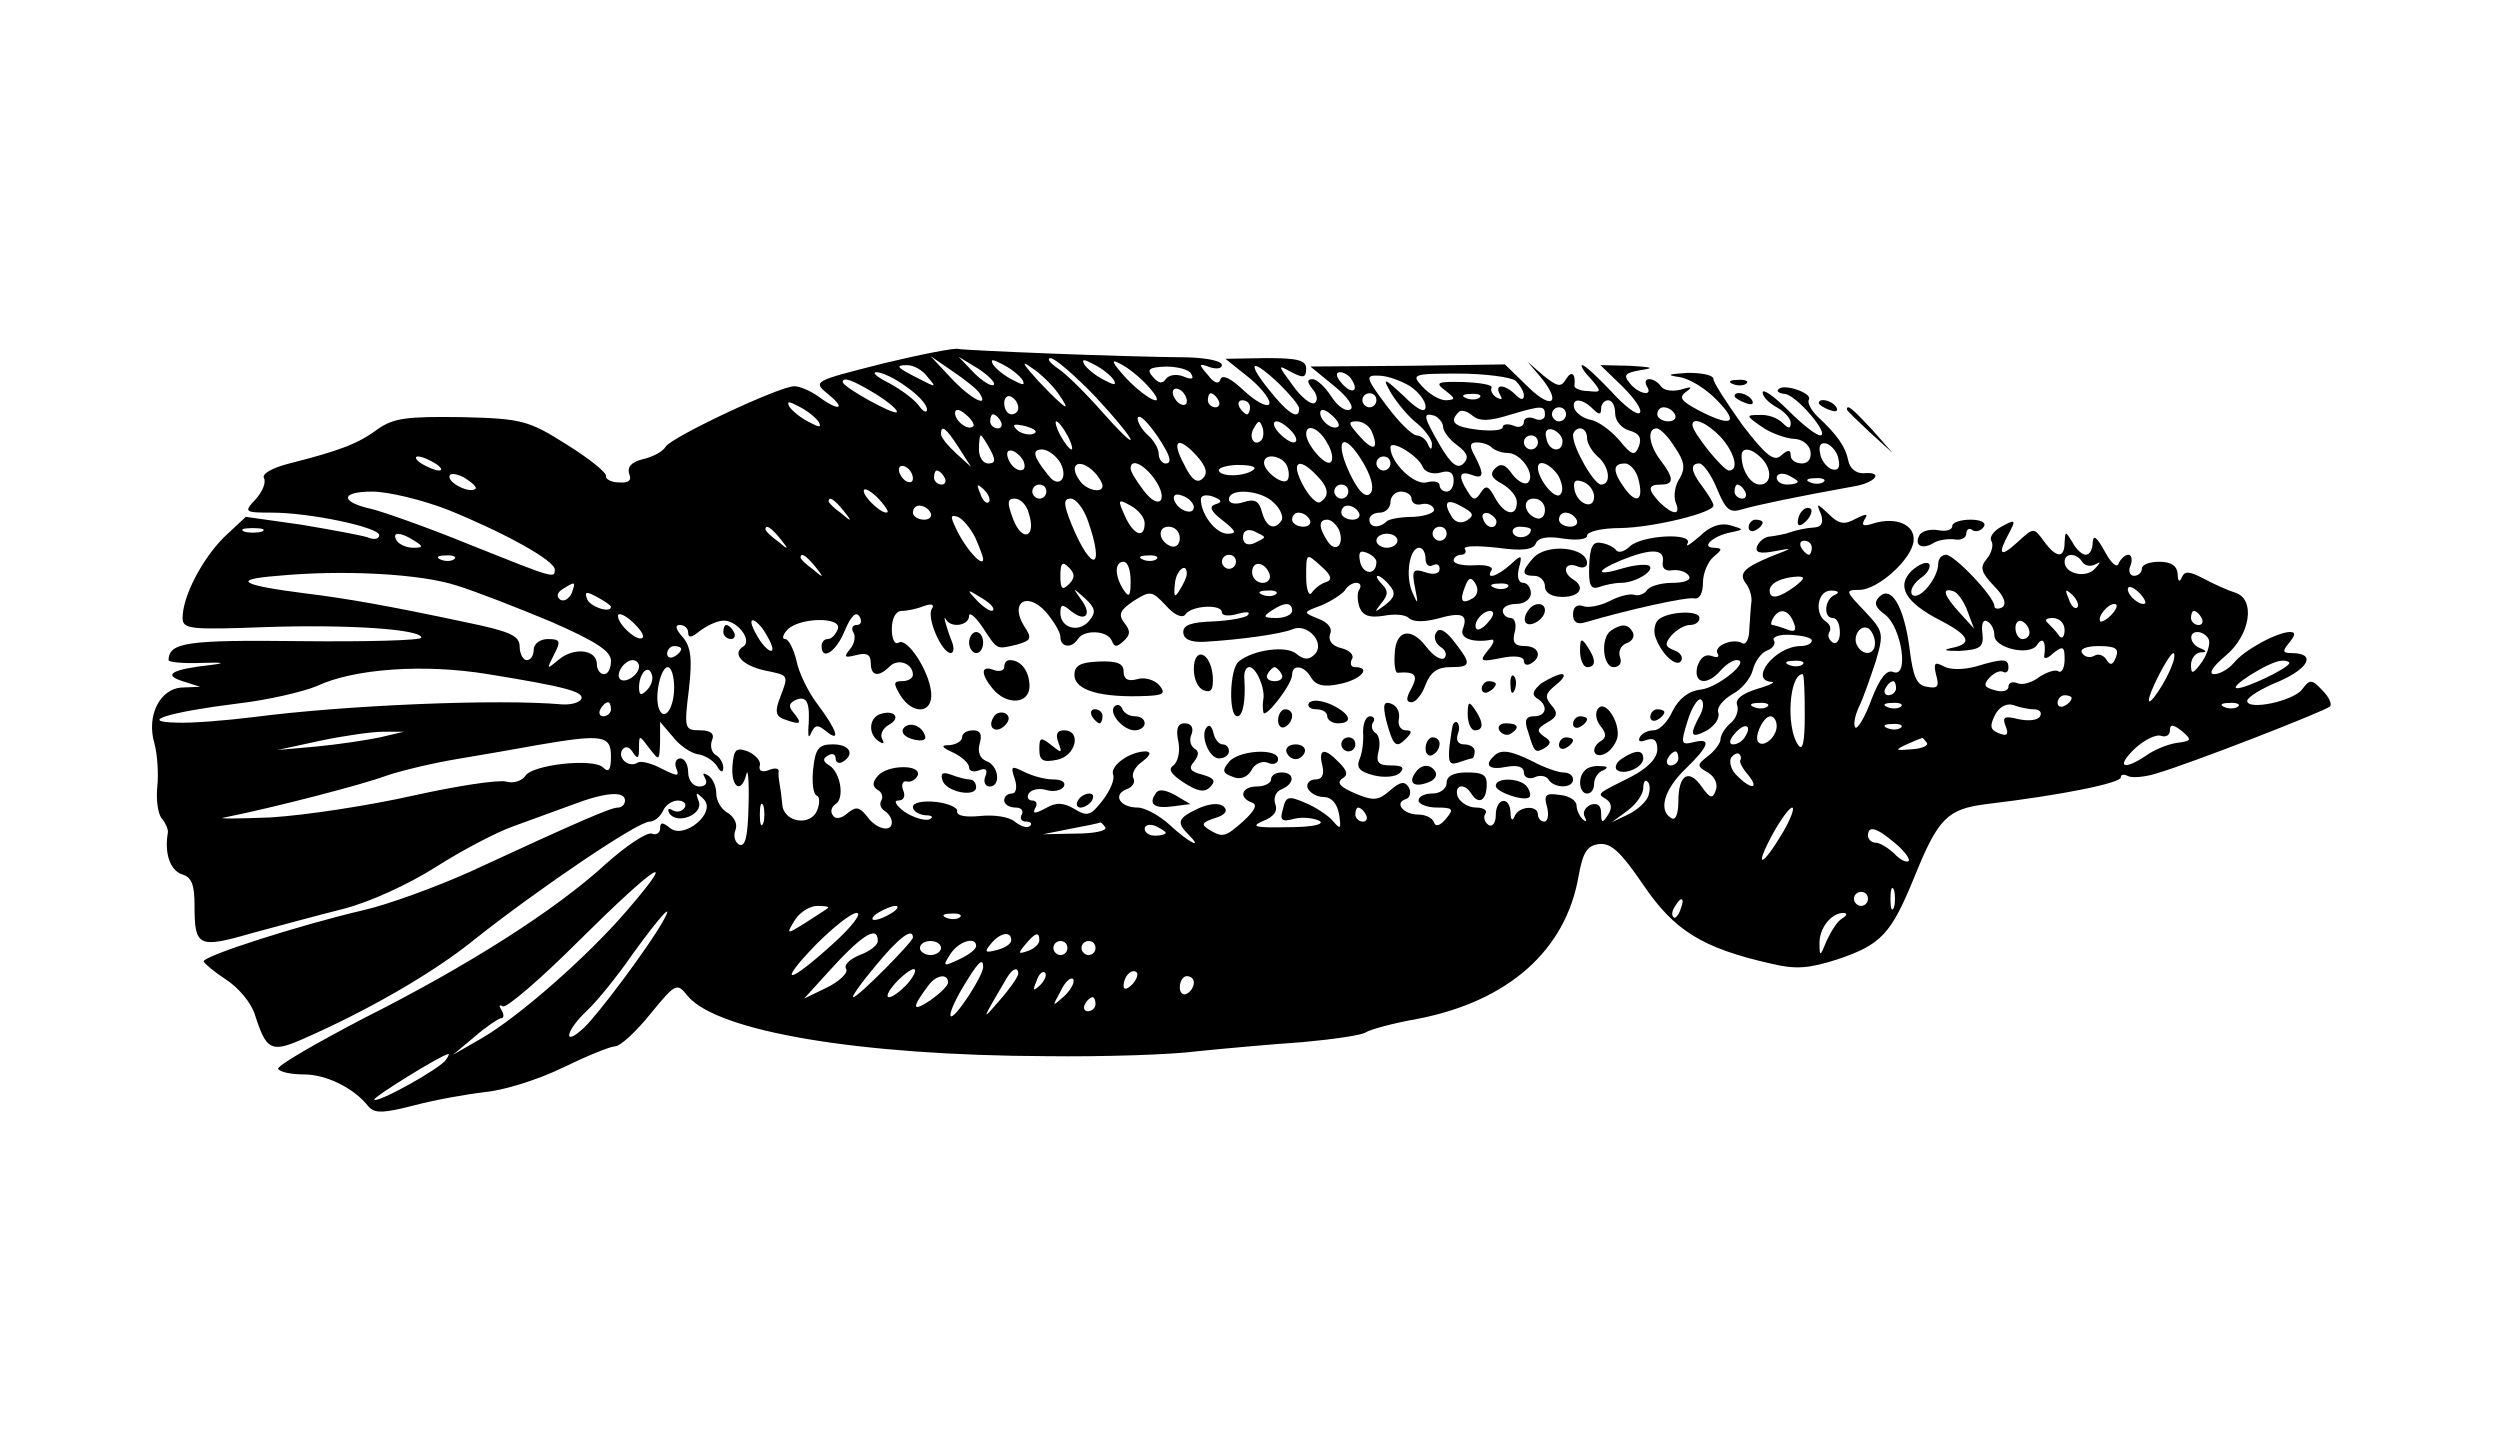 <?xml version="1.0" standalone="no"?>
<!DOCTYPE svg PUBLIC "-//W3C//DTD SVG 20010904//EN"
 "http://www.w3.org/TR/2001/REC-SVG-20010904/DTD/svg10.dtd">
<svg version="1.0" xmlns="http://www.w3.org/2000/svg"
 width="356pt" height="205pt" viewBox="0 0 356 205"
 preserveAspectRatio="xMidYMid meet">

<g transform="translate(0,205) scale(0.1,-0.1)"
fill="#000000" stroke="none">
<path d="M1256 1532 c-99 -25 -99 -25 -76 -44 26 -21 14 -24 -14 -3 -11 8 -27
15 -35 15 -21 0 -174 -72 -183 -86 -4 -7 -19 -15 -33 -18 -16 -4 -22 -11 -19
-21 4 -9 -1 -13 -14 -12 -12 0 -20 5 -19 9 1 5 -24 25 -56 45 -54 34 -63 37
-150 39 -77 1 -96 -1 -119 -17 -28 -21 -55 -31 -126 -49 -24 -6 -40 -15 -36
-21 3 -6 -2 -19 -12 -30 -17 -18 -16 -19 23 -19 55 0 153 -21 153 -32 0 -6 -8
-7 -17 -3 -10 3 -53 11 -95 18 l-78 11 -31 -29 c-31 -31 -59 -84 -59 -115 0
-16 11 -17 118 -13 118 4 222 -3 222 -15 0 -4 -78 -6 -172 -5 -164 2 -187 -2
-188 -27 0 -3 21 -5 47 -4 31 1 36 0 13 -3 -55 -6 -69 -14 -40 -23 l25 -8 -25
-1 c-32 -1 -52 -40 -40 -80 4 -15 6 -43 4 -61 -2 -18 1 -39 6 -45 6 -7 10 -17
9 -21 -5 -29 3 -53 20 -59 14 -4 18 -15 18 -44 0 -59 5 -62 81 -40 37 10 96
26 132 35 38 10 92 35 130 59 36 23 85 49 110 58 25 9 63 23 85 31 47 18 75
20 75 6 0 -5 -4 -10 -10 -10 -10 0 -52 -18 -212 -92 -47 -21 -115 -46 -150
-54 -90 -21 -228 -65 -228 -73 1 -3 15 -15 32 -26 17 -11 36 -33 41 -50 16
-50 23 -54 65 -36 92 40 189 95 250 145 90 71 230 166 247 166 7 0 15 7 19 15
3 8 13 15 21 15 9 0 13 -5 10 -10 -4 -6 -11 -7 -17 -4 -6 4 -8 2 -5 -4 11 -17
49 -2 42 17 -5 13 -4 14 7 3 19 -19 -28 -58 -48 -41 -11 9 -14 8 -14 -1 0 -6
-6 -10 -12 -7 -7 2 -36 -17 -65 -43 -72 -66 -196 -145 -345 -220 -69 -36 -124
-68 -122 -72 3 -5 20 -8 37 -8 31 0 71 -19 92 -46 9 -10 22 -9 65 2 30 8 76
16 101 19 25 2 74 17 109 34 35 17 69 31 76 31 7 0 30 21 50 46 36 44 38 45
53 26 42 -51 245 -85 511 -86 80 -1 177 2 215 7 39 4 106 10 150 13 44 4 85
10 90 14 6 4 39 13 73 19 130 25 212 98 230 204 6 33 12 43 29 45 17 2 31 -11
63 -58 44 -65 84 -90 181 -112 37 -9 55 -7 96 6 62 21 76 36 109 117 34 84 47
97 103 104 109 13 191 30 191 38 0 4 4 5 10 2 5 -3 24 -2 42 4 48 14 238 88
246 95 3 4 -2 14 -11 23 -15 16 -18 16 -29 1 -14 -17 -78 -30 -78 -16 0 5 21
18 46 28 43 19 52 40 17 40 -13 0 -13 3 -3 15 9 11 9 15 1 15 -18 0 -66 -26
-80 -44 -8 -9 -20 -16 -28 -16 -9 0 -2 11 16 26 36 30 43 81 14 90 -10 3 -30
12 -45 20 -21 11 -27 11 -31 2 -3 -8 -6 -6 -6 5 -1 11 -9 17 -26 17 -14 0 -25
-4 -25 -10 0 -5 -5 -10 -11 -10 -6 0 -9 7 -5 15 3 8 1 15 -3 15 -5 0 -11 -6
-14 -12 -2 -8 -11 0 -20 17 -11 20 -16 24 -17 13 0 -10 -4 -18 -10 -18 -5 0
-14 8 -19 18 -10 16 -10 16 -11 0 0 -24 -12 -23 -30 2 -14 19 -14 19 -37 -2
-25 -23 -29 -18 -12 13 10 19 9 20 -11 9 -11 -6 -18 -15 -14 -21 3 -5 0 -17
-7 -25 -10 -12 -8 -19 10 -38 15 -15 19 -26 12 -31 -6 -3 -11 -2 -11 2 0 13
-57 73 -69 73 -6 0 -11 -6 -11 -13 0 -20 -27 -53 -37 -44 -4 5 1 15 11 23 11
7 16 17 13 21 -4 4 -15 -1 -25 -10 -22 -22 -9 -45 42 -71 42 -22 45 -33 14
-39 -13 -3 -7 -4 12 -4 30 2 35 5 33 25 -2 13 1 21 7 17 6 -3 10 -12 10 -20 0
-18 51 -30 61 -13 8 12 13 4 10 -16 -1 -5 5 -4 13 4 14 11 16 9 16 -9 0 -12
-4 -20 -9 -17 -4 3 -16 -1 -27 -8 -10 -8 -24 -12 -31 -9 -7 3 -13 1 -13 -5 0
-6 -9 -8 -19 -5 -16 4 -17 8 -8 18 7 7 15 11 20 8 4 -2 7 1 7 6 0 13 -6 14
-46 2 -18 -5 -37 -5 -46 0 -13 7 -15 5 -11 -12 5 -17 2 -20 -13 -17 -15 2 -20
15 -25 56 -8 59 -26 89 -43 72 -8 -8 -6 -15 8 -25 24 -18 35 -91 12 -82 -9 4
-19 -8 -31 -39 -9 -25 -20 -43 -23 -40 -3 3 -1 16 5 29 6 12 16 41 24 65 12
41 11 43 -16 72 -27 28 -28 30 -7 30 26 0 75 44 77 70 2 23 -25 34 -56 25 -15
-5 -19 -4 -14 5 6 9 3 9 -13 1 -16 -9 -24 -7 -38 7 -17 16 -18 16 -11 0 4 -12
1 -18 -8 -19 -15 -1 -28 -4 -42 -9 -5 -1 -14 -3 -22 -4 -8 0 -16 -7 -19 -14
-3 -9 4 -11 25 -7 27 5 27 5 -4 -7 -41 -17 -48 -25 -36 -40 5 -7 8 -19 7 -25
-1 -7 -2 -25 -3 -39 0 -14 -5 -23 -10 -20 -13 8 -42 -4 -35 -15 3 -5 -1 -6 -9
-3 -9 3 -16 -3 -20 -15 -6 -25 14 -28 33 -6 7 8 17 15 23 15 21 0 -26 -39 -51
-42 -18 -2 -31 -13 -40 -30 -7 -16 -19 -28 -27 -28 -8 0 -17 -4 -20 -10 -3 -6
1 -7 9 -4 11 4 16 0 16 -13 0 -13 -14 -27 -37 -39 -50 -25 -49 -24 -36 -32 8
-5 9 -13 3 -22 -8 -13 -10 -12 -10 2 0 11 -5 15 -15 12 -8 -4 -12 -11 -8 -18
3 -6 2 -7 -3 -3 -5 5 -9 14 -9 20 0 7 -11 14 -24 15 -20 3 -23 0 -18 -17 3
-12 1 -21 -4 -21 -5 0 -9 5 -9 10 0 14 -27 12 -33 -2 -3 -8 -6 -6 -6 5 -1 24
-21 21 -21 -4 0 -11 -5 -17 -10 -14 -6 4 -8 11 -5 16 4 5 -3 9 -13 9 -11 0
-22 7 -26 15 -6 17 9 21 19 5 10 -16 21 -11 22 10 1 16 -4 20 -28 20 -19 0
-29 -5 -29 -15 0 -8 -9 -15 -20 -15 -11 0 -20 -4 -20 -10 0 -5 12 -10 26 -10
23 0 25 -2 13 -16 -8 -10 -15 -12 -17 -5 -2 6 -12 11 -22 11 -22 0 -35 17 -18
22 6 2 8 10 4 17 -6 9 -12 8 -27 -5 -16 -14 -23 -15 -49 -4 -21 9 -27 15 -19
21 9 5 8 11 -4 23 -21 22 -30 20 -24 -4 3 -13 0 -20 -10 -20 -8 0 -13 -6 -11
-12 3 -7 13 -13 23 -13 11 0 19 -9 22 -25 3 -21 2 -22 -9 -9 -7 8 -25 20 -40
26 -23 10 -27 9 -31 -9 -5 -16 -2 -19 16 -14 12 3 28 1 36 -3 8 -5 -11 -9 -46
-9 -46 -1 -53 1 -34 9 15 6 21 14 17 24 -3 9 1 18 9 21 19 8 19 24 0 24 -8 0
-15 -4 -15 -10 0 -5 -9 -10 -20 -10 -22 0 -27 -16 -7 -23 8 -3 4 -11 -12 -26
-27 -24 -30 -24 -50 -12 -11 7 -9 10 9 16 14 4 19 10 13 16 -6 6 -20 5 -36 -2
-30 -14 -32 -20 -15 -37 23 -23 1 -12 -26 13 -15 14 -36 25 -46 25 -25 0 -36
18 -16 26 9 3 13 10 10 16 -3 5 2 16 12 23 12 9 14 14 6 15 -23 0 -51 -20 -47
-33 3 -6 -4 -23 -15 -37 -17 -22 -22 -23 -40 -12 -15 9 -26 10 -41 1 -15 -8
-19 -8 -15 0 4 6 2 11 -4 11 -6 0 -8 5 -5 10 4 6 15 8 25 5 10 -3 21 -1 25 5
3 6 -3 10 -15 10 -12 0 -30 5 -42 11 -18 9 -19 8 -13 -10 4 -12 2 -21 -4 -21
-6 0 -11 -4 -11 -10 0 -5 7 -10 16 -10 8 0 12 -4 9 -10 -3 -5 -1 -10 6 -10 7
0 9 -3 6 -6 -4 -4 -13 -1 -22 6 -8 7 -30 10 -49 8 -21 -2 -34 0 -33 7 1 5 -13
11 -30 13 -19 2 -33 -1 -33 -7 0 -6 8 -11 18 -12 10 0 12 -3 5 -6 -7 -2 -23 3
-35 11 -12 9 -16 16 -9 16 8 0 11 6 7 15 -3 8 0 14 6 12 6 -1 12 3 15 9 5 16
-44 15 -57 -1 -8 -9 -8 -15 0 -20 6 -3 8 -10 5 -15 -3 -5 -1 -11 5 -15 5 -3
10 -10 10 -16 0 -15 -22 -10 -35 8 -11 14 -16 15 -28 5 -9 -8 -18 -9 -21 -3
-4 5 -2 12 4 16 13 8 7 45 -9 55 -9 5 -10 10 -2 14 6 4 11 2 11 -4 0 -6 5 -8
10 -5 18 11 10 25 -14 25 -20 0 -25 -6 -28 -35 -2 -19 0 -36 5 -38 4 -1 5 -10
1 -20 -9 -25 -49 -18 -50 8 -1 11 -3 25 -4 30 -1 6 -2 13 -1 17 0 4 -6 5 -15
1 -9 -3 -14 -1 -12 7 2 6 -6 15 -17 20 -17 6 -20 3 -22 -21 -2 -31 13 -40 20
-11 2 9 4 -11 3 -44 -1 -43 -4 -60 -13 -57 -6 3 -9 12 -6 20 4 9 -1 19 -10 25
-10 5 -17 18 -17 28 0 10 -5 22 -12 26 -7 4 -8 3 -4 -4 4 -7 1 -12 -8 -12 -9
0 -16 9 -16 20 0 11 -5 20 -11 20 -6 0 -9 -6 -6 -14 5 -12 2 -12 -20 -1 -15 8
-30 12 -35 9 -12 -8 -29 6 -22 18 4 6 10 5 15 -3 7 -11 9 -9 9 5 0 20 0 20 15
0 14 -18 14 -18 15 10 l0 28 18 -21 c9 -12 25 -23 35 -25 10 -1 23 -9 28 -17
5 -9 9 -10 9 -2 0 6 -5 15 -11 18 -6 4 -8 13 -5 21 4 9 -2 14 -17 14 -22 0
-23 2 -16 58 5 44 3 61 -9 75 -10 11 -11 17 -4 17 7 0 12 -5 12 -11 0 -8 5 -7
16 2 9 7 23 14 32 15 20 3 45 -28 30 -37 -16 -10 -1 -27 32 -34 34 -7 33 -6
21 -38 -8 -20 -6 -27 5 -31 24 -9 27 -7 15 8 -9 10 -8 15 4 20 15 5 19 -6 16
-44 0 -11 1 -11 5 -2 5 10 9 10 20 1 22 -18 16 1 -11 37 -14 18 -28 47 -31 64
-4 16 -11 30 -16 30 -5 0 -3 6 3 13 17 18 79 19 72 1 -3 -8 -9 -14 -14 -14 -5
0 -9 -4 -9 -10 0 -22 21 -8 33 22 9 21 16 28 21 20 4 -7 2 -12 -4 -12 -6 0 -8
-5 -5 -10 4 -6 2 -17 -5 -25 -9 -11 -7 -12 9 -8 15 4 21 1 21 -11 0 -19 11
-21 27 -5 12 12 33 4 33 -12 0 -5 -7 -9 -15 -9 -13 0 -13 -3 -3 -20 18 -29 47
-26 44 4 -3 31 -34 78 -46 71 -6 -4 -10 5 -10 19 0 16 6 26 14 26 8 0 22 3 32
7 11 4 15 2 11 -4 -8 -12 14 -63 27 -63 4 0 5 7 2 15 -8 20 -14 42 -9 33 7
-13 33 -9 33 5 0 6 9 -1 19 -16 22 -33 19 -32 49 -25 21 6 22 9 10 27 -20 33
4 49 31 20 11 -13 21 -29 21 -36 0 -15 16 -17 25 -3 9 14 42 12 48 -2 4 -10 7
-10 17 -1 10 9 10 15 1 26 -9 12 -6 18 13 31 24 15 26 15 46 -6 12 -14 24 -19
28 -13 9 13 52 15 52 3 0 -5 10 -6 23 -2 12 3 18 3 14 -2 -4 -4 -27 -8 -50 -9
-30 -1 -42 -5 -42 -15 0 -10 10 -15 30 -14 51 3 109 11 126 18 21 9 47 -20 31
-36 -8 -8 -15 -8 -26 1 -14 12 -61 6 -82 -11 -13 -10 -15 -78 -2 -78 8 0 12
22 10 53 -1 9 2 17 7 17 10 0 23 -31 20 -46 -1 -5 -1 -13 0 -18 1 -12 41 39
41 53 0 16 18 13 27 -4 7 -11 18 -14 41 -9 30 6 46 24 21 24 -5 0 -7 5 -4 11
4 6 -3 13 -15 16 -13 3 -19 11 -16 20 4 8 -3 17 -17 22 -22 9 -22 9 5 19 14 6
29 16 33 21 3 6 11 11 16 11 6 0 8 -4 5 -9 -4 -5 -3 -17 0 -26 5 -12 14 -15
34 -12 15 3 31 2 36 -3 6 -6 22 -6 41 -1 35 10 44 6 36 -15 -5 -13 15 -20 41
-15 5 1 3 -6 -5 -15 -13 -16 -11 -17 19 -11 19 4 32 2 32 -4 0 -6 5 -7 10 -4
17 10 11 25 -9 25 -14 0 -18 5 -14 20 3 11 0 20 -6 20 -6 0 -11 5 -11 10 0 6
9 10 20 10 11 0 20 7 20 15 0 8 -5 15 -11 15 -7 0 -9 9 -6 21 5 19 4 20 -12 5
-19 -17 -36 -22 -27 -8 3 5 -8 8 -24 7 -17 -1 -30 2 -30 7 0 4 5 8 11 8 5 0 8
4 5 8 -3 5 18 5 46 2 36 -5 51 -3 55 6 3 8 16 11 39 7 20 -3 34 -1 34 4 0 6
21 11 48 11 48 1 132 22 132 32 0 4 -7 15 -15 26 -17 22 -19 34 -5 34 5 0 17
-16 25 -36 13 -31 18 -35 37 -29 21 6 78 18 156 32 33 5 46 22 15 19 -10 0
-19 7 -21 18 -4 20 -16 37 -44 63 -9 9 -15 20 -12 24 5 9 -35 23 -43 15 -4 -3
0 -6 8 -7 16 0 66 -59 51 -59 -6 0 -26 16 -46 36 -20 20 -36 31 -36 25 0 -6 9
-15 20 -21 11 -6 20 -16 20 -22 0 -9 -3 -9 -12 0 -7 7 -21 12 -33 11 -19 0
-19 -1 4 -17 13 -9 33 -16 45 -17 12 0 22 -8 24 -17 2 -11 -3 -18 -12 -18 -9
0 -16 5 -16 11 0 9 -4 9 -14 0 -10 -9 -22 1 -55 44 -22 31 -41 60 -41 65 0 6
-17 9 -37 9 -28 -2 -31 -3 -12 -6 15 -2 39 -17 55 -34 31 -32 20 -38 -28 -13
-24 13 -28 18 -17 26 10 7 8 8 -8 3 -12 -3 -24 -1 -28 5 -3 5 -11 10 -16 10
-6 0 -7 -4 -4 -10 10 -15 -11 -12 -24 4 -10 12 -7 15 16 19 20 3 16 4 -15 6
l-43 1 32 -31 c17 -17 28 -33 24 -37 -4 -4 -22 10 -41 31 -19 20 -37 37 -41
37 -3 0 2 -9 12 -19 16 -19 16 -20 -3 -18 -11 0 -20 4 -20 7 2 18 -4 23 -12
10 -7 -12 -12 -11 -32 5 l-23 20 18 -21 c31 -37 18 -49 -16 -16 l-34 33 -139
-2 -138 -1 33 -27 c20 -16 30 -31 24 -34 -6 -4 -18 4 -27 18 -9 14 -21 25 -27
25 -8 0 -8 -4 0 -14 7 -8 8 -17 3 -20 -5 -3 -19 8 -31 25 -22 30 -22 30 -2 19
17 -9 21 -8 21 5 0 12 -12 15 -57 15 l-58 -1 35 -28 c19 -16 31 -33 27 -37 -4
-4 -20 5 -36 20 -18 17 -30 23 -33 16 -2 -8 -9 -6 -18 6 -14 16 -13 17 3 11 9
-3 17 -2 17 3 0 6 -21 10 -47 11 -107 1 -319 10 -328 12 -5 2 -55 -8 -109 -21z
m139 -42 c14 -22 -13 -8 -41 22 l-29 31 32 -22 c18 -12 35 -26 38 -31z m20 12
c-3 -3 -16 5 -28 17 l-22 23 28 -17 c15 -10 25 -20 22 -23z m41 7 c4 -8 1 -8
-14 0 -12 6 -24 16 -28 22 -4 8 -1 8 14 0 12 -6 24 -16 28 -22z m50 -18 c22
-31 12 -25 -27 16 -22 24 -26 31 -11 20 13 -8 30 -25 38 -36z m53 -5 c28 -30
51 -58 51 -62 0 -4 -18 14 -41 40 -22 25 -50 53 -62 61 -12 8 -17 15 -11 15 6
0 34 -24 63 -54z m27 23 c4 -8 1 -8 -14 0 -12 6 -24 16 -28 22 -4 8 -1 8 14 0
12 -6 24 -16 28 -22z m48 -8 c31 -34 3 -24 -30 10 -21 23 -23 29 -9 21 11 -5
29 -20 39 -31z m-313 12 c13 -15 12 -15 -11 -3 -34 17 -36 20 -18 20 9 0 22
-7 29 -17z m375 5 c5 -8 1 -9 -11 -4 -10 4 -21 2 -25 -4 -5 -7 -10 -6 -18 3
-10 11 -6 14 18 15 16 0 33 -4 36 -10z m126 -15 c15 -15 28 -30 28 -35 0 -17
-16 -7 -43 27 -33 41 -25 46 15 8z m-531 -4 c16 -11 29 -25 29 -32 0 -6 -6 -3
-12 6 -7 9 -26 23 -43 32 -16 8 -24 15 -17 15 8 0 27 -9 43 -21z m634 10 c11
-17 -1 -21 -15 -4 -8 9 -8 15 -2 15 6 0 14 -5 17 -11z m83 -9 c12 -8 22 -21
22 -29 0 -10 -11 -5 -31 15 -29 27 -31 27 -18 4 8 -13 24 -33 37 -43 12 -10
22 -24 21 -30 0 -8 -2 -8 -6 1 -2 6 -10 12 -16 12 -7 1 -26 20 -43 43 -30 40
-30 43 -10 42 11 0 31 -7 44 -15z m150 8 c6 -6 12 -15 12 -21 0 -7 -4 -7 -12
1 -15 15 -31 16 -22 0 4 -7 3 -8 -5 -4 -6 4 -9 10 -7 14 2 4 -16 7 -40 8 -38
1 -41 -1 -26 -12 15 -12 15 -13 1 -14 -9 0 -24 9 -33 19 -17 18 -15 19 51 19
37 0 74 -5 81 -10z m-911 -19 c19 -12 32 -23 30 -26 -5 -4 -77 36 -77 43 0 8
14 3 47 -17z m443 -10 c0 -6 -4 -7 -10 -4 -5 3 -10 11 -10 16 0 6 5 7 10 4 6
-3 10 -11 10 -16z m-240 -10 c0 -5 -4 -9 -10 -9 -5 0 -10 7 -10 16 0 8 5 12
10 9 6 -3 10 -10 10 -16z m285 11 c3 -5 1 -10 -4 -10 -6 0 -11 5 -11 10 0 6 2
10 4 10 3 0 8 -4 11 -10z m225 0 c0 -5 -4 -10 -10 -10 -5 0 -10 5 -10 10 0 6
5 10 10 10 6 0 10 -4 10 -10z m147 4 c-3 -3 -12 -4 -19 -1 -8 3 -5 6 6 6 11 1
17 -2 13 -5z m-941 -35 c4 -8 1 -8 -14 0 -12 6 -24 16 -28 22 -4 8 -1 8 14 0
12 -6 24 -16 28 -22z m614 21 c0 -5 -2 -10 -4 -10 -3 0 -8 5 -11 10 -3 6 -1
10 4 10 6 0 11 -4 11 -10z m488 -2 c9 -9 12 -9 12 0 0 7 5 12 10 12 6 0 10 -8
10 -19 0 -10 9 -21 20 -24 14 -4 18 -10 14 -22 -6 -15 -10 -14 -28 8 -12 14
-30 27 -40 29 -11 2 -21 9 -24 16 -5 15 10 16 26 0z m-882 -25 c-7 -7 -26 7
-26 19 0 6 6 6 15 -2 9 -7 13 -15 11 -17z m520 0 c-7 -7 -26 7 -26 19 0 6 6 6
15 -2 9 -7 13 -15 11 -17z m243 16 c47 14 51 14 51 0 0 -6 -7 -9 -15 -5 -8 3
-15 1 -15 -5 0 -6 -7 -9 -15 -5 -8 3 -15 2 -15 -2 0 -5 -16 -6 -35 -4 -34 4
-42 11 -28 25 3 4 12 2 20 -5 10 -8 23 -8 52 1z m81 1 c0 -5 -4 -10 -10 -10
-5 0 -10 5 -10 10 0 6 5 10 10 10 6 0 10 -4 10 -10z m155 0 c3 -5 -1 -10 -9
-10 -9 0 -16 5 -16 10 0 6 4 10 9 10 6 0 13 -4 16 -10z m-960 -10 c3 -5 1 -10
-4 -10 -6 0 -11 5 -11 10 0 6 2 10 4 10 3 0 8 -4 11 -10z m236 -42 c6 -12 6
-18 -1 -18 -5 0 -10 6 -10 14 0 7 -7 19 -15 26 -8 7 -15 18 -15 24 1 11 24
-15 41 -46z m394 34 c0 -6 9 -18 20 -26 15 -11 17 -18 9 -26 -8 -8 -17 -2 -33
25 -24 42 -26 48 -8 43 6 -3 12 -10 12 -16z m-584 -10 c-7 -2 -18 1 -23 6 -8
8 -4 9 13 5 13 -4 18 -8 10 -11z m49 -2 c6 -11 8 -20 6 -20 -3 0 -10 9 -16 20
-6 11 -8 20 -6 20 3 0 10 -9 16 -20z m276 -7 c-10 -10 -19 5 -10 18 6 11 8 11
12 0 2 -7 1 -15 -2 -18z m44 12 c7 -8 8 -15 2 -15 -5 0 -15 7 -22 15 -7 8 -8
15 -2 15 5 0 15 -7 22 -15z m114 -1 c10 -25 1 -27 -19 -4 -15 17 -16 20 -3 20
9 0 19 -7 22 -16z m496 -6 c20 -22 27 -48 12 -48 -8 0 -52 54 -52 65 0 12 21
3 40 -17z m-1085 -15 l18 -28 -21 19 c-12 11 -22 23 -22 28 0 14 7 9 25 -19z
m525 6 c7 -11 9 -24 5 -27 -7 -7 -35 25 -35 40 0 16 19 8 30 -13z m335 3 c0
-18 -20 -15 -23 4 -3 10 1 15 10 12 7 -3 13 -10 13 -16z m35 4 c0 -7 7 -19 15
-26 17 -14 20 -40 5 -40 -10 0 -40 52 -40 70 0 5 5 10 10 10 6 0 10 -6 10 -14z
m125 -13 c14 -20 15 -30 7 -44 -7 -10 -9 -25 -6 -34 8 -19 -3 -19 -22 -1 -18
19 -18 26 1 26 19 0 19 9 0 34 -17 22 -20 46 -6 46 5 0 17 -12 26 -27z m-975
-3 c8 -15 8 -20 -3 -20 -7 0 -13 9 -13 20 0 11 1 20 3 20 1 0 7 -9 13 -20z
m780 10 c0 -5 -4 -10 -10 -10 -5 0 -10 5 -10 10 0 6 5 10 10 10 6 0 10 -4 10
-10z m-485 -20 c13 -15 15 -24 8 -31 -8 -8 -16 -3 -27 20 -19 35 -8 41 19 11z
m238 -12 c11 -20 14 -35 8 -41 -6 -6 -15 2 -25 21 -29 56 -14 74 17 20z m83
-3 c3 -7 14 -11 25 -8 13 4 19 0 19 -11 0 -9 -4 -16 -10 -16 -5 0 -10 4 -10 9
0 5 -8 7 -19 4 -17 -4 -51 28 -51 50 0 12 40 -12 46 -28z m98 28 c4 -4 14 -8
23 -8 19 0 40 -31 29 -42 -4 -4 -14 1 -22 11 -10 15 -17 17 -25 9 -8 -8 -5
-14 10 -22 12 -7 21 -18 21 -26 0 -22 -18 -18 -31 6 -9 17 -13 19 -20 8 -8
-12 -11 -12 -19 1 -14 22 -12 30 5 24 18 -7 19 0 5 27 -8 14 -7 19 3 19 8 0
17 -3 21 -7z m494 -17 c3 -12 -1 -17 -10 -14 -7 3 -15 13 -16 22 -3 12 1 17
10 14 7 -3 15 -13 16 -22z m-1160 -4 c6 -18 -15 -14 -22 4 -4 10 -1 14 6 12 6
-2 14 -10 16 -16z m52 -1 c12 -23 -3 -37 -17 -18 -22 27 -24 37 -9 37 8 0 20
-9 26 -19z m998 7 c16 -16 15 -38 -2 -38 -13 0 -26 20 -26 41 0 13 14 11 28
-3z m-1888 -8 c8 -5 11 -10 5 -10 -5 0 -17 5 -25 10 -8 5 -10 10 -5 10 6 0 17
-5 25 -10z m1213 -4 c3 -8 3 -17 0 -20 -7 -7 -33 13 -33 25 0 15 27 10 33 -5z
m147 4 c0 -5 -4 -10 -10 -10 -5 0 -10 5 -10 10 0 6 5 10 10 10 6 0 10 -4 10
-10z m-680 -21 c0 -6 -4 -7 -10 -4 -5 3 -10 11 -10 16 0 6 5 7 10 4 6 -3 10
-11 10 -16z m258 9 c7 -7 12 -16 12 -20 0 -11 -23 -6 -32 7 -18 24 -1 34 20
13z m86 -10 c21 -30 7 -46 -15 -17 -10 13 -19 27 -19 32 0 15 19 6 34 -15z
m142 14 c-10 -10 -45 -12 -50 -3 -3 4 8 8 25 9 17 0 28 -2 25 -6z m88 -8 c18
-18 20 -30 6 -39 -5 -3 -16 8 -25 25 -17 32 -6 40 19 14z m346 -3 c6 -13 6
-22 1 -26 -9 -5 -31 24 -31 39 0 14 20 4 30 -13z m113 -3 c8 -30 -2 -37 -19
-14 -18 25 -18 36 0 36 7 0 16 -10 19 -22z m-1656 -14 c-7 -7 -37 7 -37 17 0
6 9 5 21 -1 11 -7 19 -14 16 -16z m668 16 c3 -5 1 -10 -4 -10 -6 0 -11 5 -11
10 0 6 2 10 4 10 3 0 8 -4 11 -10z m1215 -6 c0 -2 -7 -4 -15 -4 -8 0 -15 4
-15 10 0 5 7 7 15 4 8 -4 15 -8 15 -10z m-290 -21 c0 -20 -24 -11 -28 10 -2
12 1 15 12 11 9 -3 16 -13 16 -21z m327 21 c-3 -3 -12 -4 -19 -1 -8 3 -5 6 6
6 11 1 17 -2 13 -5z m-1333 -43 c-5 -6 -34 20 -34 30 0 5 8 1 18 -8 10 -10 17
-20 16 -22z m144 14 c-3 -3 -9 2 -12 12 -6 14 -5 15 5 6 7 -7 10 -15 7 -18z
m82 15 c0 -5 -4 -10 -10 -10 -5 0 -10 5 -10 10 0 6 5 10 10 10 6 0 10 -4 10
-10z m430 0 c0 -5 -4 -10 -10 -10 -5 0 -10 5 -10 10 0 6 5 10 10 10 6 0 10 -4
10 -10z m565 0 c3 -5 1 -10 -4 -10 -6 0 -11 5 -11 10 0 6 2 10 4 10 3 0 8 -4
11 -10z m-1847 -26 c79 -32 152 -72 152 -85 0 -13 0 -13 -120 35 -61 25 -124
47 -140 51 -46 10 -46 25 0 25 23 0 72 -12 108 -26z m1062 4 c0 -13 -23 -5
-28 10 -2 7 2 10 12 6 9 -3 16 -11 16 -16z m31 4 c-10 -3 -7 -10 10 -23 19
-15 21 -19 7 -19 -17 0 -38 28 -38 49 0 6 8 7 17 4 13 -5 14 -8 4 -11z m83 2
c9 -8 14 -20 11 -25 -10 -15 -22 -10 -28 12 -4 16 -11 19 -26 14 -12 -4 -21
-2 -21 4 0 17 47 13 64 -5z m196 6 c0 -6 6 -10 14 -8 8 2 16 -1 18 -7 2 -5
-12 -10 -29 -11 -18 0 -36 -3 -39 -7 -11 -10 -24 -8 -24 3 0 6 7 10 15 10 8 0
15 7 15 15 0 8 7 15 15 15 8 0 15 -5 15 -10z m-809 -17 c13 -16 12 -17 -3 -4
-10 7 -18 15 -18 17 0 8 8 3 21 -13z m264 -4 c11 -34 -9 -42 -22 -9 -9 24 -9
30 2 30 8 0 17 -9 20 -21z m84 -10 c25 -71 6 -76 -23 -6 -12 30 -12 37 -1 37
7 0 18 -14 24 -31z m81 -4 c0 -23 -16 -17 -28 10 -11 24 -10 25 8 15 11 -6 20
-17 20 -25z m459 4 c-8 -5 -16 -3 -21 4 -14 22 -8 28 13 16 17 -9 19 -13 8
-20z m111 15 c0 -9 -5 -14 -12 -12 -18 6 -21 28 -4 28 9 0 16 -7 16 -16z
m-875 -4 c3 -5 -1 -10 -9 -10 -9 0 -16 5 -16 10 0 6 4 10 9 10 6 0 13 -4 16
-10z m610 0 c3 -5 -1 -10 -9 -10 -9 0 -16 5 -16 10 0 6 4 10 9 10 6 0 13 -4
16 -10z m-546 -36 c6 -14 11 -27 11 -30 0 -12 -21 10 -35 36 -12 24 -13 28 -1
24 7 -3 18 -16 25 -30z m476 26 c3 -5 -1 -10 -9 -10 -9 0 -16 5 -16 10 0 6 4
10 9 10 6 0 13 -4 16 -10z m266 -3 c-1 -12 -15 -9 -19 4 -3 6 1 10 8 8 6 -3
11 -8 11 -12z m114 3 c3 -5 -1 -10 -9 -10 -9 0 -16 5 -16 10 0 6 4 10 9 10 6
0 13 -4 16 -10z m-338 -15 c8 -22 -6 -33 -17 -15 -13 20 -12 30 0 30 6 0 13
-7 17 -15z m-1534 -2 c-7 -2 -19 -2 -25 0 -7 3 -2 5 12 5 14 0 19 -2 13 -5z
m738 -10 c13 -16 12 -17 -3 -4 -10 7 -18 15 -18 17 0 8 8 3 21 -13z m569 1 c0
-9 -5 -14 -12 -12 -18 6 -21 28 -4 28 9 0 16 -7 16 -16z m120 1 c0 -2 -7 -5
-15 -9 -9 -3 -15 0 -15 9 0 9 6 12 15 9 8 -4 15 -7 15 -9z m260 5 c0 -5 -4
-10 -10 -10 -5 0 -10 5 -10 10 0 6 5 10 10 10 6 0 10 -4 10 -10z m120 6 c0
-11 -19 -15 -25 -6 -3 5 1 10 9 10 9 0 16 -2 16 -4z m-1590 -16 c13 -8 13 -10
-2 -10 -9 0 -20 5 -23 10 -8 13 5 13 25 0z m1400 0 c0 -5 -7 -10 -15 -10 -8 0
-15 5 -15 10 0 6 7 10 15 10 8 0 15 -4 15 -10z m590 -10 c0 -5 -2 -10 -4 -10
-3 0 -8 5 -11 10 -3 6 -1 10 4 10 6 0 11 -4 11 -10z m-620 -20 c0 -19 -18 -19
-23 -1 -3 14 -1 18 9 14 8 -3 14 -9 14 -13z m70 4 c0 -8 5 -12 10 -9 6 3 10 1
10 -5 0 -7 -8 -9 -20 -5 -18 6 -20 3 -15 -22 5 -24 4 -25 -4 -6 -10 23 -4 63
10 63 5 0 9 -7 9 -16z m-1383 0 c-3 -3 -12 -4 -19 -1 -8 3 -5 6 6 6 11 1 17
-2 13 -5z m514 -11 c13 -16 12 -17 -3 -4 -10 7 -18 15 -18 17 0 8 8 3 21 -13z
m486 11 c-3 -3 -12 -4 -19 -1 -8 3 -5 6 6 6 11 1 17 -2 13 -5z m113 -4 c0 -5
-4 -10 -10 -10 -5 0 -10 5 -10 10 0 6 5 10 10 10 6 0 10 -4 10 -10z m128 -29
c-7 -2 -16 -9 -20 -15 -4 -6 -8 4 -8 23 0 34 0 34 21 15 15 -13 17 -20 7 -23z
m1077 29 c4 -6 12 -7 18 -4 9 5 9 4 0 -6 -13 -14 -43 -7 -43 10 0 13 17 13 25
0z m-1443 -32 c-9 -9 -12 -7 -12 12 0 19 3 21 12 12 9 -9 9 -15 0 -24z m88 5
c0 -22 -2 -25 -10 -13 -13 20 -13 40 0 40 6 0 10 -12 10 -27z m198 9 c2 -7 -3
-12 -10 -12 -8 0 -15 7 -15 15 0 18 19 15 25 -3z m-1157 -16 c26 -8 85 -31
133 -51 64 -28 86 -42 86 -56 0 -11 -4 -19 -10 -19 -5 0 -10 6 -10 14 0 21
-32 25 -54 7 -18 -15 -18 -15 -7 7 10 19 9 22 -9 22 -11 0 -20 -7 -20 -15 0
-8 -4 -15 -10 -15 -5 0 -10 9 -10 19 0 16 -14 22 -77 35 -108 23 -170 34 -228
41 -94 12 -105 20 -40 25 93 9 205 3 256 -14z m1039 17 c0 -5 -5 -15 -10 -23
-7 -12 -9 -10 -7 8 1 19 17 33 17 15z m289 -17 c9 -10 7 -17 -6 -27 -16 -12
-17 -12 -6 2 10 12 10 18 1 27 -7 7 -9 12 -6 12 3 0 11 -6 17 -14z m118 -18
c-15 -9 -19 -4 -11 16 5 14 9 15 15 5 5 -8 3 -17 -4 -21z m459 17 c-23 -17
-36 -19 -36 -6 0 11 18 19 40 20 11 0 10 -3 -4 -14z m-1742 -10 c-4 -8 -11
-12 -16 -9 -6 4 -5 10 3 15 19 12 19 11 13 -6z m1333 9 c-3 -3 -12 -4 -19 -1
-8 3 -5 6 6 6 11 1 17 -2 13 -5z m908 -23 c-6 -5 -25 10 -25 20 0 5 6 4 14 -3
8 -7 12 -15 11 -17z m-2185 -5 c0 -10 -30 0 -34 11 -4 11 -1 11 14 3 11 -6 20
-12 20 -14z m544 -5 c-2 -3 -12 3 -22 13 -16 17 -16 18 5 5 12 -7 20 -15 17
-18z m137 -15 c-15 -18 -41 -10 -41 11 0 13 3 13 15 3 21 -17 31 -5 14 17 -12
17 -12 17 6 1 15 -14 16 -20 6 -32z m266 38 c-3 -3 -12 -4 -19 -1 -8 3 -5 6 6
6 11 1 17 -2 13 -5z m796 -1 c-15 -6 -17 -33 -3 -33 6 0 10 -9 10 -21 0 -11
-5 -17 -10 -14 -6 4 -8 10 -5 15 3 5 1 11 -5 15 -17 11 -12 45 8 44 10 0 12
-3 5 -6z m189 -24 l9 -24 -20 22 c-23 25 -27 37 -9 31 6 -2 15 -15 20 -29z
m156 6 c-3 -3 -9 2 -12 12 -6 14 -5 15 5 6 7 -7 10 -15 7 -18z m-1118 -5 c0
-5 -10 -10 -22 -10 -19 0 -20 2 -8 10 19 13 30 13 30 0z m1168 -4 c-7 -8 -15
-12 -17 -11 -5 6 10 25 20 25 5 0 4 -6 -3 -14z m-2093 -34 c-6 -7 -35 18 -35
31 0 5 9 2 20 -8 11 -10 18 -20 15 -23z m1205 23 c-7 -9 -15 -13 -17 -11 -7 7
7 26 19 26 6 0 6 -6 -2 -15z m434 -1 c5 -12 2 -15 -10 -10 -8 3 -18 6 -20 6
-3 0 -2 5 1 10 9 15 22 12 29 -6z m581 6 c3 -5 1 -10 -4 -10 -6 0 -11 5 -11
10 0 6 2 10 4 10 3 0 8 -4 11 -10z m-2035 -44 c0 -6 -7 -2 -15 8 -8 11 -15 25
-15 30 0 6 7 2 15 -8 8 -11 15 -25 15 -30z m1790 23 c0 -5 -4 -9 -10 -9 -5 0
-10 7 -10 16 0 8 5 12 10 9 6 -3 10 -10 10 -16z m50 4 c0 -10 -4 -14 -8 -8 -4
6 -11 13 -16 18 -5 4 -2 7 7 7 10 0 17 -8 17 -17z m-270 -19 c0 -16 -16 -19
-25 -4 -8 13 4 32 16 25 5 -4 9 -13 9 -21z m-90 4 c0 -5 -8 -8 -17 -8 -36 -1
-73 -49 -40 -51 6 0 -3 -5 -21 -10 -22 -7 -32 -15 -28 -24 2 -7 -2 -19 -10
-25 -8 -7 -14 -17 -14 -23 0 -5 -8 -16 -17 -23 -17 -13 -17 -15 -1 -24 10 -6
15 -17 11 -26 -4 -12 -8 -11 -20 6 -18 26 -33 17 -33 -21 0 -18 -4 -28 -10
-24 -19 11 -10 41 20 70 34 33 38 45 11 38 -17 -4 -18 -2 -8 30 6 20 15 33 19
31 5 -3 4 -14 -2 -24 -15 -28 -12 -32 11 -20 11 7 18 17 16 25 -3 7 6 18 19
26 14 7 27 23 30 35 3 12 12 25 21 28 8 3 12 10 9 14 -3 5 8 9 24 8 17 -1 30
-4 30 -8z m565 2 c3 -5 -1 -20 -9 -32 -13 -18 -16 -19 -16 -5 0 9 6 17 13 18
10 0 10 2 0 6 -15 6 -17 23 -4 23 6 0 13 -4 16 -10z m-2175 -14 c0 -3 -4 -8
-10 -11 -5 -3 -10 -1 -10 4 0 6 5 11 10 11 6 0 10 -2 10 -4z m2043 -12 c-4
-11 -8 -12 -13 -4 -4 7 -12 10 -18 6 -6 -3 -13 -2 -17 4 -4 6 6 10 24 10 24 0
29 -4 24 -16z m80 -11 c-8 -23 -33 -60 -33 -50 0 11 29 67 35 67 2 0 2 -8 -2
-17z m-2183 -2 c0 -12 -20 -25 -27 -18 -7 7 6 27 18 27 5 0 9 -4 9 -9z m1657
3 c-3 -3 -12 -4 -19 -1 -8 3 -5 6 6 6 11 1 17 -2 13 -5z m693 2 c0 -7 -61 -36
-74 -36 -15 0 45 38 62 39 6 1 12 -1 12 -3z m-2565 -16 c111 -18 136 -25 133
-35 -2 -5 -14 -9 -28 -8 -91 8 -307 -1 -438 -18 -40 -5 -90 -9 -110 -8 -57 1
-11 15 85 27 44 5 95 17 114 25 53 25 153 32 244 17z m226 -23 c-8 -8 -11 -7
-11 4 0 20 13 34 18 19 3 -7 -1 -17 -7 -23z m39 4 c0 -31 -15 -50 -22 -29 -6
18 3 58 13 58 5 0 9 -13 9 -29z m865 19 c3 -5 -1 -10 -10 -10 -9 0 -13 5 -10
10 3 6 8 10 10 10 2 0 7 -4 10 -10z m745 -57 c0 -41 -3 -54 -10 -43 -17 26
-12 100 7 100 2 0 3 -26 3 -57z m130 37 c0 -5 -5 -10 -11 -10 -5 0 -7 5 -4 10
3 6 8 10 11 10 2 0 4 -4 4 -10z m250 -14 c0 -3 -4 -8 -10 -11 -5 -3 -10 -1
-10 4 0 6 5 11 10 11 6 0 10 -2 10 -4z m-2080 -16 c0 -5 -5 -10 -11 -10 -5 0
-7 5 -4 10 3 6 8 10 11 10 2 0 4 -4 4 -10z m1647 4 c-3 -3 -12 -4 -19 -1 -8 3
-5 6 6 6 11 1 17 -2 13 -5z m190 0 c-3 -3 -12 -4 -19 -1 -8 3 -5 6 6 6 11 1
17 -2 13 -5z m189 -4 c9 0 12 -5 9 -10 -3 -6 -17 -7 -31 -4 -20 5 -23 3 -18
-10 5 -12 2 -15 -10 -10 -12 5 -13 10 -5 26 6 12 17 17 26 14 8 -3 21 -6 29
-6z m291 4 c-3 -3 -12 -4 -19 -1 -8 3 -5 6 6 6 11 1 17 -2 13 -5z m-657 -28
c0 -15 -18 -31 -26 -23 -7 7 7 37 17 37 5 0 9 -6 9 -14z m-45 -15 c-3 -6 -11
-11 -17 -11 -6 0 -6 6 2 15 14 17 26 13 15 -4z m222 13 c-3 -3 -12 -4 -19 -1
-8 3 -5 6 6 6 11 1 17 -2 13 -5z m392 -22 c-13 -2 -32 -10 -43 -18 -33 -22
-43 -16 -16 10 14 13 31 21 38 18 6 -2 12 1 12 8 0 9 4 9 17 -1 15 -13 14 -14
-8 -17z m-2558 8 c-19 -4 -59 -10 -90 -13 l-56 -5 60 13 c33 7 74 13 90 13
l30 0 -34 -8z m329 -27 c0 -19 -3 -24 -11 -16 -14 14 -102 4 -111 -12 -5 -7
-17 -11 -27 -8 -11 3 -70 -6 -133 -20 -62 -14 -153 -28 -203 -31 -49 -2 -79
-2 -65 0 70 14 197 47 229 59 20 7 65 18 101 24 36 6 88 15 115 20 93 16 105
14 105 -16z m1874 19 c2 -4 -7 -8 -22 -9 -24 -2 -24 -1 -7 7 11 5 21 9 22 9 1
1 4 -3 7 -7z m-354 -22 c0 -5 -5 -10 -11 -10 -5 0 -7 5 -4 10 3 6 8 10 11 10
2 0 4 -4 4 -10z m88 -3 c-1 -2 3 -11 11 -20 17 -21 5 -22 -15 -2 -9 8 -12 20
-9 26 4 5 9 8 12 5 2 -2 3 -6 1 -9z m-131 -51 c-3 -8 -16 -20 -29 -26 l-23
-11 23 17 c12 9 22 23 22 32 0 8 3 13 6 9 4 -3 4 -13 1 -21z m-1260 -38 c-3
-7 -5 -2 -5 12 0 14 2 19 5 13 2 -7 2 -19 0 -25z m858 12 c3 -5 1 -10 -4 -10
-6 0 -11 5 -11 10 0 6 2 10 4 10 3 0 8 -4 11 -10z m594 -25 c-29 -49 -42 -54
-16 -5 12 22 25 40 29 40 4 0 -2 -16 -13 -35z m-965 7 c3 -5 -16 -9 -42 -9
l-47 -1 40 8 c22 4 41 8 42 9 1 0 4 -3 7 -7z m86 -8 c0 -2 -7 -4 -15 -4 -8 0
-15 4 -15 10 0 5 7 7 15 4 8 -4 15 -8 15 -10z m1039 -15 c13 -11 21 -22 19
-25 -3 -3 -13 2 -21 11 -9 8 -20 15 -26 15 -6 0 -11 5 -11 10 0 15 12 12 39
-11z m-1804 -93 c-56 -66 -156 -154 -210 -185 l-40 -23 30 25 c17 15 34 26 38
27 5 0 5 5 1 12 -4 6 -3 8 2 5 5 -3 54 39 109 94 109 108 143 130 70 45z
m1802 2 c-3 -7 -5 -2 -5 12 0 14 2 19 5 13 2 -7 2 -19 0 -25z m-37 12 c0 -5
-4 -10 -10 -10 -5 0 -10 5 -10 10 0 6 5 10 10 10 6 0 10 -4 10 -10z m-267 -15
c-3 -9 -8 -14 -10 -11 -3 3 -2 9 2 15 9 16 15 13 8 -4z m-1214 2 c-2 -2 -17
-11 -32 -21 -27 -17 -28 -17 -15 4 7 11 21 20 32 20 11 0 17 -1 15 -3z m91 -7
c-8 -5 -19 -10 -25 -10 -5 0 -3 5 5 10 8 5 20 10 25 10 6 0 3 -5 -5 -10z
m-326 -12 c-20 -36 -94 -135 -113 -152 -30 -28 -26 -4 5 25 14 13 44 50 66 82
37 51 60 77 42 45z m241 -33 c-64 -58 -79 -58 -23 0 24 24 50 45 58 45 8 0 -7
-20 -35 -45z m182 39 c-3 -3 -12 -4 -19 -1 -8 3 -5 6 6 6 11 1 17 -2 13 -5z
m1256 -2 c-7 -4 -16 -19 -22 -32 -9 -22 -10 -23 -10 -4 -1 21 16 44 34 44 6 0
5 -4 -2 -8z m-1373 -32 c0 -6 -12 -15 -26 -20 -14 -6 -23 -14 -19 -20 3 -5 -9
-17 -27 -26 l-33 -16 30 33 c51 57 75 73 75 49z m50 5 c0 -6 -78 -85 -85 -85
-3 0 11 20 32 45 33 40 53 55 53 40z m140 -4 c0 -5 -9 -11 -21 -14 -16 -4 -18
-3 -8 9 13 16 29 19 29 5z m40 0 c0 -5 -7 -12 -16 -15 -14 -5 -15 -4 -4 9 14
17 20 19 20 6z m-140 -11 c0 -5 -7 -10 -15 -10 -8 0 -15 5 -15 10 0 6 7 10 15
10 8 0 15 -4 15 -10z m50 3 c0 -5 -11 -13 -24 -19 -23 -11 -24 -10 -13 7 12
19 37 26 37 12z m130 -3 c0 -5 -4 -10 -10 -10 -5 0 -10 5 -10 10 0 6 5 10 10
10 6 0 10 -4 10 -10z m40 0 c0 -5 -4 -10 -10 -10 -5 0 -10 5 -10 10 0 6 5 10
10 10 6 0 10 -4 10 -10z m-160 -27 c0 -13 -41 -75 -46 -70 -3 2 5 21 17 41 21
35 29 44 29 29z m-107 -23 c-10 -11 -22 -20 -27 -20 -5 0 -1 9 9 20 10 11 22
20 26 20 5 0 1 -9 -8 -20z m157 13 c-1 -5 -12 -21 -27 -38 -26 -30 -26 -30 11
33 8 13 16 16 16 5z m31 -16 c-10 -9 -11 -8 -5 6 3 10 9 15 12 12 3 -3 0 -11
-7 -18z m131 1 c-7 -7 -12 -8 -12 -2 0 14 12 26 19 19 2 -3 -1 -11 -7 -17z
m-262 3 c0 -5 -12 -16 -26 -26 -26 -17 -26 -10 -1 23 11 14 27 16 27 3z m166
-19 c-18 -16 -18 -16 -6 6 6 13 14 21 18 18 3 -4 -2 -14 -12 -24z m184 19 c0
-6 -4 -13 -10 -16 -5 -3 -10 1 -10 9 0 9 5 16 10 16 6 0 10 -4 10 -9z m-140
-31 c0 -5 -5 -10 -11 -10 -5 0 -7 5 -4 10 3 6 8 10 11 10 2 0 4 -4 4 -10z
m-925 -79 c-7 -12 -97 -62 -102 -57 -3 3 94 63 105 65 2 1 1 -3 -3 -8z"/>
<path d="M2468 1503 c7 -3 16 -2 19 1 4 3 -2 6 -13 5 -11 0 -14 -3 -6 -6z"/>
<path d="M2470 1486 c0 -2 7 -7 16 -10 8 -3 12 -2 9 4 -6 10 -25 14 -25 6z"/>
<path d="M2590 1476 c0 -2 7 -7 16 -10 8 -3 12 -2 9 4 -6 10 -25 14 -25 6z"/>
<path d="M2630 1467 c0 -2 15 -16 33 -33 l32 -29 -29 33 c-28 30 -36 37 -36
29z"/>
<path d="M2567 1323 c-4 -3 -7 -11 -7 -17 0 -6 5 -5 12 2 6 6 9 14 7 17 -3 3
-9 2 -12 -2z"/>
<path d="M2420 1286 c-13 -11 -20 -16 -17 -10 9 16 -65 12 -82 -4 -8 -8 -17
-10 -20 -5 -3 4 -13 9 -22 10 -11 2 -15 -6 -16 -33 -1 -27 2 -34 14 -30 8 3
22 6 31 6 21 0 48 17 41 24 -3 3 -20 2 -37 -3 -39 -12 -42 -5 -4 11 42 17 62
17 60 -1 -2 -10 3 -15 14 -13 9 1 19 -2 23 -8 4 -6 -6 -10 -24 -10 -16 0 -33
-5 -36 -11 -4 -5 -12 -8 -18 -6 -6 2 -22 -2 -35 -9 -14 -7 -31 -10 -38 -7 -9
3 -14 -2 -14 -12 0 -11 6 -15 18 -11 61 18 143 36 154 34 8 -2 13 7 13 22 0
14 7 30 15 37 13 11 13 12 1 13 -20 0 -2 17 24 22 19 4 19 4 -1 10 -15 4 -30
-2 -44 -16z"/>
<path d="M2490 1299 c0 -5 5 -7 10 -4 6 3 10 8 10 11 0 2 -4 4 -10 4 -5 0 -10
-5 -10 -11z"/>
<path d="M2780 1301 c0 -6 -9 -8 -20 -6 -11 2 -22 -1 -26 -6 -9 -15 2 -22 18
-13 7 5 21 7 31 6 9 -2 17 2 17 8 0 6 4 9 9 5 5 -3 12 -1 16 5 4 6 -5 10 -19
10 -14 0 -26 -4 -26 -9z"/>
<path d="M2183 1255 c-17 -19 -16 -25 2 -25 8 0 15 -7 15 -15 0 -9 9 -15 25
-15 25 0 33 14 15 25 -16 10 -12 25 5 19 8 -4 15 -2 15 4 0 23 -58 29 -77 7z"/>
<path d="M2175 1179 c-4 -6 -5 -13 -2 -16 7 -7 27 6 27 18 0 12 -17 12 -25 -2z"/>
<path d="M2361 1167 c-5 -5 -7 -17 -3 -26 9 -24 30 -42 36 -32 3 5 -1 12 -10
15 -13 5 -14 9 -4 21 7 8 19 15 26 15 8 0 14 4 14 10 0 12 -47 9 -59 -3z"/>
<path d="M1030 1150 c0 -5 5 -10 11 -10 5 0 7 5 4 10 -3 6 -8 10 -11 10 -2 0
-4 -4 -4 -10z"/>
<path d="M2045 1149 c-4 -6 -1 -15 6 -20 7 -4 10 -11 6 -16 -5 -4 -16 3 -26
16 -22 29 -44 24 -45 -11 -1 -15 1 -26 4 -26 25 2 30 -3 20 -22 -8 -14 -8 -20
0 -20 6 0 15 11 20 25 7 18 17 25 35 25 30 0 31 4 6 36 -13 17 -22 21 -26 13z"/>
<path d="M2294 1152 c-15 -10 -12 -52 4 -52 8 0 12 6 9 14 -3 8 1 17 9 20 9 3
12 10 9 16 -7 12 -16 12 -31 2z"/>
<path d="M1380 1135 c0 -8 5 -15 10 -15 6 0 10 7 10 15 0 8 -4 15 -10 15 -5 0
-10 -7 -10 -15z"/>
<path d="M2250 1123 c0 -13 5 -23 10 -23 13 0 13 11 0 30 -8 12 -10 11 -10 -7z"/>
<path d="M1700 1097 c0 -14 6 -27 14 -30 11 -4 14 1 13 20 -3 35 -27 43 -27
10z"/>
<path d="M1430 1100 c0 -5 -7 -7 -15 -4 -18 7 -19 -5 -2 -26 20 -25 53 -23 53
3 0 21 -12 37 -28 37 -5 0 -8 -4 -8 -10z"/>
<path d="M1530 1089 c0 -22 37 -33 104 -30 23 1 26 4 17 15 -7 8 -21 12 -31 9
-14 -4 -20 0 -20 11 0 11 -9 15 -35 14 -27 -1 -35 -6 -35 -19z"/>
<path d="M2151 1074 c0 -11 3 -14 6 -6 3 7 2 16 -1 19 -3 4 -6 -2 -5 -13z"/>
<path d="M2195 1077 c-12 -10 -14 -16 -7 -21 17 -10 15 -26 -4 -26 -11 0 -14
-6 -8 -22 9 -30 10 -31 24 -23 9 6 9 10 -1 16 -11 8 -11 11 4 20 15 8 16 14 6
25 -10 12 -8 17 7 29 10 8 14 15 8 15 -5 0 -18 -6 -29 -13z"/>
<path d="M2110 1069 c0 -5 5 -7 10 -4 6 3 10 8 10 11 0 2 -4 4 -10 4 -5 0 -10
-5 -10 -11z"/>
<path d="M1864 1049 c-3 -5 2 -9 10 -9 9 0 16 -4 16 -10 0 -5 7 -10 15 -10 23
0 18 14 -10 27 -14 6 -27 7 -31 2z"/>
<path d="M1587 1044 c-9 -9 12 -34 29 -34 8 0 14 5 14 10 0 6 -6 10 -14 10 -8
0 -16 5 -18 11 -2 5 -7 7 -11 3z"/>
<path d="M1974 1024 c10 -37 14 -40 28 -26 9 9 9 12 0 12 -7 0 -12 7 -10 16 2
10 -3 19 -11 22 -11 4 -12 -2 -7 -24z"/>
<path d="M2090 1033 c0 -13 5 -23 10 -23 13 0 13 11 0 30 -8 12 -10 11 -10 -7z"/>
<path d="M2275 1040 c-4 -6 -2 -17 5 -25 7 -9 8 -15 0 -20 -15 -9 -12 -25 4
-19 8 3 16 13 19 23 5 22 -18 57 -28 41z"/>
<path d="M1253 1033 c-16 -6 -17 -29 -1 -39 6 -4 8 -3 4 4 -3 6 1 15 10 20 18
10 7 22 -13 15z"/>
<path d="M1415 1029 c-10 -15 3 -25 16 -12 7 7 7 13 1 17 -6 3 -14 1 -17 -5z"/>
<path d="M1555 1030 c3 -5 8 -10 11 -10 2 0 4 5 4 10 0 6 -5 10 -11 10 -5 0
-7 -4 -4 -10z"/>
<path d="M1820 1024 c0 -8 5 -12 10 -9 6 3 10 10 10 16 0 5 -4 9 -10 9 -5 0
-10 -7 -10 -16z"/>
<path d="M2350 1029 c0 -5 5 -7 10 -4 6 3 10 8 10 11 0 2 -4 4 -10 4 -5 0 -10
-5 -10 -11z"/>
<path d="M1941 1008 c1 -13 -1 -30 -5 -39 -5 -12 0 -18 20 -23 15 -4 32 -2 37
3 8 8 4 11 -12 11 -18 0 -22 4 -18 20 3 11 1 23 -4 26 -5 3 -7 10 -4 15 4 5 1
9 -4 9 -6 0 -10 -10 -10 -22z"/>
<path d="M2240 1019 c0 -5 5 -7 10 -4 6 3 10 8 10 11 0 2 -4 4 -10 4 -5 0 -10
-5 -10 -11z"/>
<path d="M1286 1012 c-3 -6 3 -12 15 -15 12 -3 19 -1 16 6 -5 15 -24 20 -31 9z"/>
<path d="M1678 994 c3 -15 -1 -29 -7 -34 -8 -5 -4 -12 14 -24 20 -13 30 -15
38 -7 9 9 6 13 -11 18 -17 4 -20 9 -12 18 7 9 8 15 1 19 -6 4 -8 13 -4 21 3 9
-1 15 -10 15 -10 0 -13 -8 -9 -26z"/>
<path d="M1719 1015 c-11 -10 2 -45 17 -45 8 0 14 5 14 10 0 6 -4 10 -9 10 -5
0 -11 7 -13 16 -2 9 -6 13 -9 9z"/>
<path d="M2069 1018 c-1 -2 -3 -16 -5 -31 -2 -22 0 -27 12 -23 9 3 18 6 20 6
2 0 4 5 4 10 0 6 -7 10 -15 10 -9 0 -12 6 -9 15 5 12 -2 23 -7 13z"/>
<path d="M2135 1010 c4 -6 11 -8 16 -5 14 9 11 15 -7 15 -8 0 -12 -5 -9 -10z"/>
<path d="M1370 1000 c0 -5 -8 -10 -17 -11 -14 0 -13 -3 5 -11 12 -6 22 -15 22
-21 0 -5 7 -7 14 -4 10 4 13 1 9 -9 -3 -7 0 -14 6 -14 17 0 13 30 -4 36 -10 4
-13 13 -10 25 4 13 1 19 -9 19 -9 0 -16 -4 -16 -10z"/>
<path d="M1507 993 c6 -16 5 -16 -10 -4 -15 12 -17 11 -17 -6 0 -16 5 -19 25
-15 27 5 36 42 10 42 -10 0 -12 -6 -8 -17z"/>
<path d="M1910 990 c0 -5 5 -10 10 -10 6 0 10 5 10 10 0 6 -4 10 -10 10 -5 0
-10 -4 -10 -10z"/>
<path d="M2030 984 c0 -8 5 -12 10 -9 6 3 10 10 10 16 0 5 -4 9 -10 9 -5 0
-10 -7 -10 -16z"/>
<path d="M2220 989 c0 -5 5 -7 10 -4 6 3 10 8 10 11 0 2 -4 4 -10 4 -5 0 -10
-5 -10 -11z"/>
<path d="M1832 979 c2 -6 8 -10 13 -10 5 0 11 4 13 10 2 6 -4 11 -13 11 -9 0
-15 -5 -13 -11z"/>
<path d="M1750 965 c-10 -12 -9 -16 5 -21 11 -5 21 -1 27 9 4 9 15 14 23 11 8
-4 15 -1 15 5 0 16 -56 13 -70 -4z"/>
<path d="M2127 973 c-14 -13 -6 -20 18 -15 16 3 25 0 25 -8 0 -7 7 -10 15 -7
8 4 17 2 20 -3 8 -13 35 -13 35 0 0 6 -6 10 -14 10 -7 0 -27 7 -42 15 -32 16
-47 19 -57 8z"/>
<path d="M2310 970 c-8 -5 -11 -12 -8 -16 10 -9 38 3 38 16 0 12 -10 13 -30 0z"/>
<path d="M2015 949 c-10 -14 -1 -21 19 -13 9 3 13 10 10 15 -7 12 -21 11 -29
-2z"/>
<path d="M2257 953 c-11 -10 -8 -33 3 -33 6 0 10 6 10 14 0 8 6 17 13 19 8 4
6 6 -4 6 -9 1 -19 -2 -22 -6z"/>
<path d="M1342 939 c5 -17 48 -25 48 -10 0 6 -4 11 -9 11 -5 0 -17 3 -27 7
-12 4 -15 2 -12 -8z"/>
<path d="M2130 931 c0 -9 41 -23 48 -16 2 2 1 8 -3 14 -8 13 -45 15 -45 2z"/>
<path d="M1645 919 c-10 -15 0 -21 27 -17 l23 3 -22 13 c-15 8 -24 9 -28 1z"/>
<path d="M1535 910 c-3 -5 -2 -10 4 -10 5 0 13 5 16 10 3 6 2 10 -4 10 -5 0
-13 -4 -16 -10z"/>
</g>
</svg>
